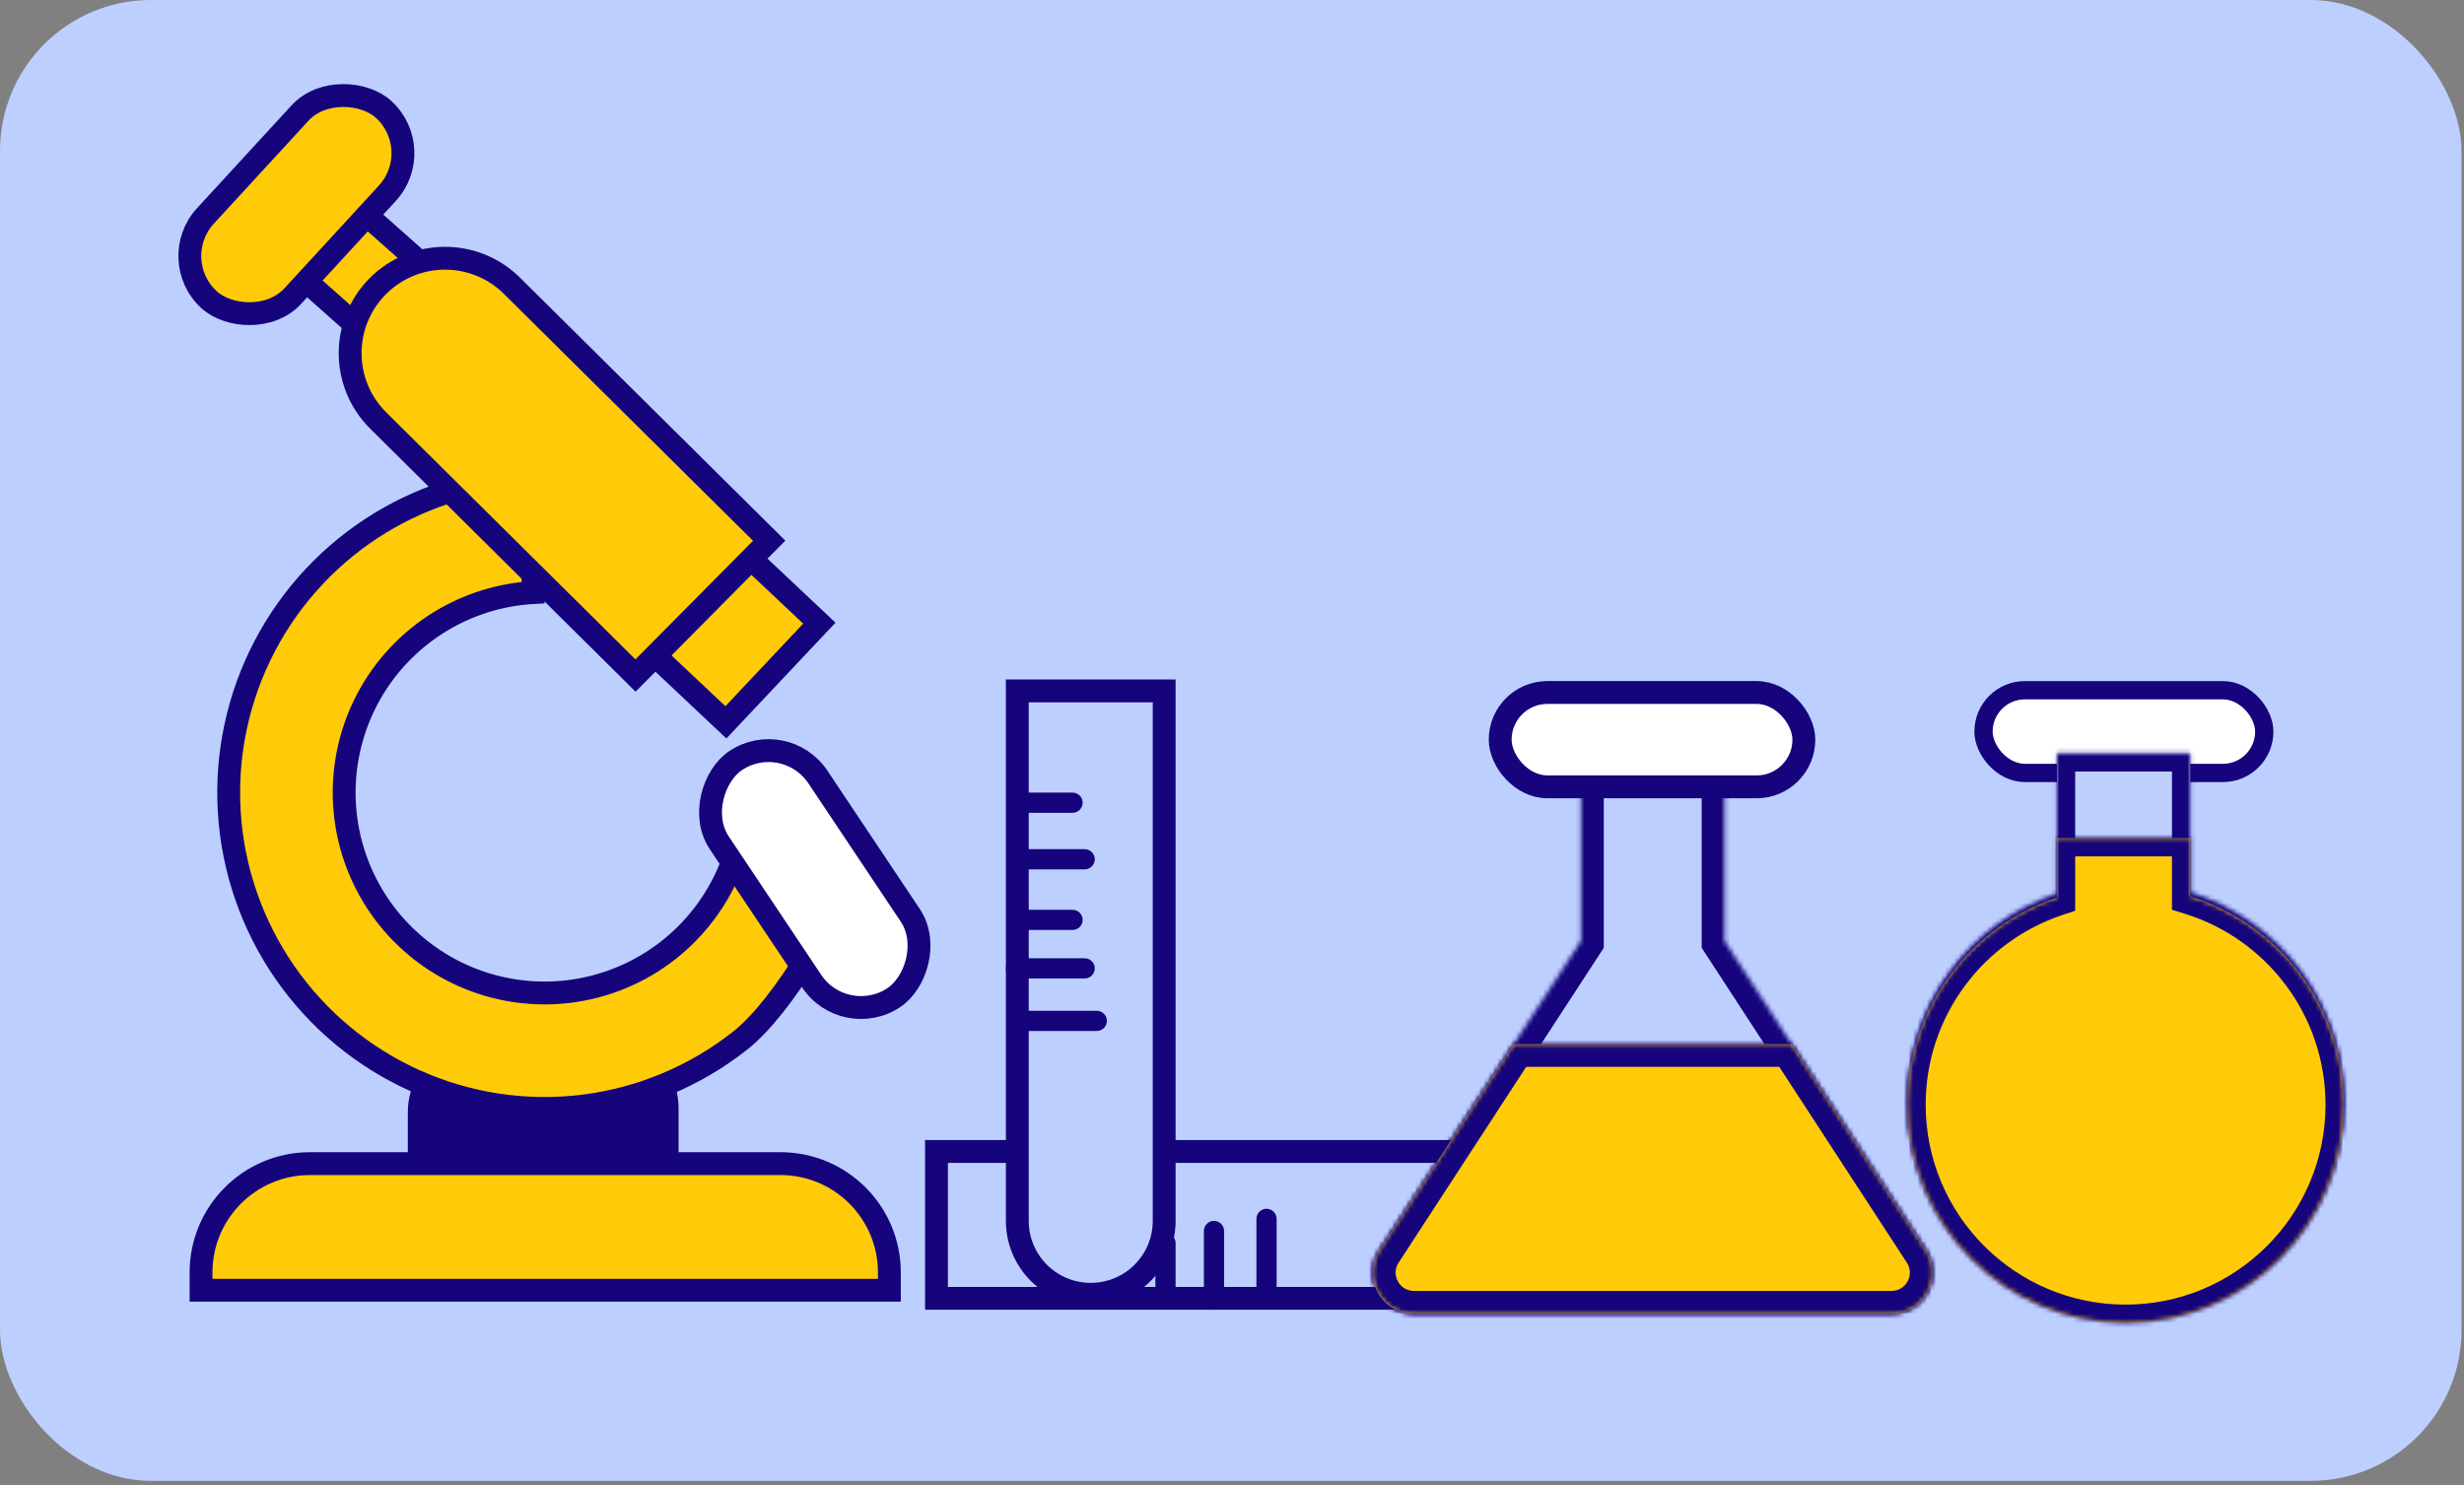 <svg width="539" height="325" viewBox="0 0 539 325" fill="none" xmlns="http://www.w3.org/2000/svg">
<rect x="0" y="0" width="539" height="325" fill="#808080" stroke="none"/>
<rect width="538.453" height="324.004" rx="33" fill="#BDCFFE"/>
<path d="M91.709 243.457C91.709 235.449 98.201 228.957 106.209 228.957H132.434C139.89 228.957 145.934 235.001 145.934 242.457V254.012H91.709V243.457Z" fill="#15047C" stroke="#15047C" stroke-width="5"/>
<path d="M83.348 114.302C93.425 108.204 104.882 104.79 116.626 104.365V129.651C109.495 130.058 102.559 132.202 96.427 135.913C89.581 140.057 83.999 145.995 80.287 153.084C76.575 160.174 74.874 168.144 75.369 176.131C75.864 184.119 78.536 191.818 83.094 198.395C87.653 204.972 93.925 210.176 101.231 213.442C108.537 216.709 116.597 217.913 124.538 216.925C132.479 215.937 139.999 212.794 146.281 207.838C152.106 203.242 156.662 197.249 159.533 190.428L186.586 190.428C184.249 195.917 180.806 202.634 176.878 209.024C172.067 216.852 166.699 223.904 161.928 227.668C152.026 235.481 140.174 240.435 127.657 241.992C115.14 243.549 102.435 241.651 90.92 236.502C79.406 231.354 69.52 223.152 62.334 212.785C55.148 202.419 50.937 190.283 50.157 177.694C49.377 165.104 52.058 152.542 57.908 141.367C63.759 130.193 72.557 120.833 83.348 114.302Z" fill="#FFCB08" stroke="#15047C" stroke-width="5"/>
<rect x="171.706" y="159.209" width="62.346" height="25.939" rx="12.969" transform="rotate(56.265 171.706 159.209)" fill="white" stroke="#15047C" stroke-width="5"/>
<path d="M43.975 278.415C43.975 265.258 54.641 254.593 67.798 254.593L170.73 254.593C183.887 254.593 194.552 265.258 194.552 278.415V282.299H43.975V278.415Z" fill="#FFCB08" stroke="#15047C" stroke-width="5"/>
<path d="M128.6 109.136C134.244 103.142 143.679 102.859 149.673 108.504L179.23 136.34L158.789 158.045L129.232 130.209C123.238 124.564 122.955 115.13 128.6 109.136Z" fill="#FFCB08" stroke="#15047C" stroke-width="5"/>
<rect x="64.194" y="32.863" width="65.385" height="19.592" rx="9.796" transform="rotate(41.584 64.194 32.863)" fill="#FFCB08" stroke="#15047C" stroke-width="5"/>
<path d="M82.615 62.649C90.689 54.503 103.839 54.446 111.984 62.52L168.259 118.305L139.017 147.804L82.743 92.019C74.597 83.944 74.54 70.794 82.615 62.649Z" fill="#FFCB08" stroke="#15047C" stroke-width="5"/>
<rect x="36.167" y="56.782" width="56.499" height="25.939" rx="12.969" transform="rotate(-47.407 36.167 56.782)" fill="#FFCB08" stroke="#15047C" stroke-width="5"/>
<path d="M204.855 284.067V251.941H320.806C329.677 251.941 336.869 259.133 336.869 268.004C336.869 276.876 329.677 284.067 320.806 284.067H204.855Z" fill="#BDCFFE" stroke="#15047C" stroke-width="5"/>
<path d="M229.32 284.801C228.1 284.801 227.11 283.811 227.11 282.591V271.983C227.11 270.763 228.1 269.773 229.32 269.773C230.541 269.773 231.53 270.763 231.53 271.983V282.591C231.53 283.811 230.541 284.801 229.32 284.801Z" fill="#15047C"/>
<path d="M241.693 284.801C240.472 284.801 239.483 283.811 239.483 282.591V269.331C239.483 268.111 240.472 267.122 241.693 267.122C242.913 267.122 243.903 268.111 243.903 269.331V282.591C243.903 283.811 242.913 284.801 241.693 284.801Z" fill="#15047C"/>
<path d="M254.951 285.684C253.731 285.684 252.741 284.694 252.741 283.474V271.982C252.741 270.762 253.731 269.772 254.951 269.772C256.172 269.772 257.161 270.762 257.161 271.982V283.474C257.161 284.694 256.172 285.684 254.951 285.684Z" fill="#15047C"/>
<path d="M265.559 286.568C264.339 286.568 263.349 285.579 263.349 284.358V269.331C263.349 268.111 264.339 267.121 265.559 267.121C266.78 267.121 267.769 268.111 267.769 269.331V284.358C267.769 285.579 266.78 286.568 265.559 286.568Z" fill="#15047C"/>
<path d="M277.051 285.684C275.83 285.684 274.841 284.694 274.841 283.474V266.678C274.841 265.458 275.83 264.469 277.051 264.469C278.271 264.469 279.261 265.458 279.261 266.678V283.474C279.261 284.694 278.271 285.684 277.051 285.684Z" fill="#15047C"/>
<path d="M222.536 151.169H254.662V267.12C254.662 275.991 247.47 283.183 238.599 283.183C229.727 283.183 222.536 275.991 222.536 267.12V151.169Z" fill="#BDCFFE" stroke="#15047C" stroke-width="5"/>
<path d="M221.803 175.628C221.803 174.407 222.793 173.418 224.013 173.418H234.621C235.841 173.418 236.831 174.407 236.831 175.628C236.831 176.848 235.841 177.838 234.621 177.838H224.013C222.793 177.838 221.803 176.848 221.803 175.628Z" fill="#15047C"/>
<path d="M221.803 188.004C221.803 186.783 222.793 185.794 224.013 185.794H237.273C238.493 185.794 239.483 186.783 239.483 188.004C239.483 189.224 238.493 190.214 237.273 190.214H224.013C222.793 190.214 221.803 189.224 221.803 188.004Z" fill="#15047C"/>
<path d="M220.917 201.267C220.917 200.046 221.907 199.057 223.127 199.057H234.619C235.839 199.057 236.829 200.046 236.829 201.267C236.829 202.487 235.839 203.476 234.619 203.476H223.127C221.907 203.476 220.917 202.487 220.917 201.267Z" fill="#15047C"/>
<path d="M220.034 211.872C220.034 210.652 221.023 209.662 222.244 209.662H237.271C238.492 209.662 239.481 210.652 239.481 211.872C239.481 213.093 238.492 214.082 237.271 214.082H222.244C221.023 214.082 220.034 213.093 220.034 211.872Z" fill="#15047C"/>
<path d="M220.917 223.362C220.917 222.142 221.907 221.152 223.127 221.152H239.923C241.143 221.152 242.133 222.142 242.133 223.362C242.133 224.583 241.143 225.572 239.923 225.572H223.127C221.907 225.572 220.917 224.583 220.917 223.362Z" fill="#15047C"/>
<mask id="path-22-inside-1_314_1769" fill="white">
<path fill-rule="evenodd" clip-rule="evenodd" d="M377.243 166.547H345.827V205.893L301.757 273.54C297.857 279.527 302.153 287.453 309.298 287.453H413.773C420.918 287.453 425.214 279.527 421.314 273.54L377.243 205.891V166.547Z"/>
</mask>
<path fill-rule="evenodd" clip-rule="evenodd" d="M377.243 166.547H345.827V205.893L301.757 273.54C297.857 279.527 302.153 287.453 309.298 287.453H413.773C420.918 287.453 425.214 279.527 421.314 273.54L377.243 205.891V166.547Z" fill="#BDCFFE"/>
<path d="M345.827 166.547V161.547H340.827V166.547H345.827ZM377.243 166.547H382.243V161.547H377.243V166.547ZM345.827 205.893L350.016 208.622L350.827 207.378V205.893H345.827ZM301.757 273.54L305.946 276.269L301.757 273.54ZM421.314 273.54L425.503 270.811L421.314 273.54ZM377.243 205.891H372.243V207.376L373.054 208.62L377.243 205.891ZM345.827 171.547H377.243V161.547H345.827V171.547ZM350.827 205.893V166.547H340.827V205.893H350.827ZM305.946 276.269L350.016 208.622L341.637 203.164L297.568 270.811L305.946 276.269ZM309.298 282.453C306.122 282.453 304.213 278.93 305.946 276.269L297.568 270.811C291.501 280.123 298.183 292.453 309.298 292.453V282.453ZM413.773 282.453H309.298V292.453H413.773V282.453ZM417.125 276.269C418.858 278.93 416.949 282.453 413.773 282.453V292.453C424.888 292.453 431.57 280.123 425.503 270.811L417.125 276.269ZM373.054 208.62L417.125 276.269L425.503 270.811L381.432 203.162L373.054 208.62ZM372.243 166.547V205.891H382.243V166.547H372.243Z" fill="#15047C" mask="url(#path-22-inside-1_314_1769)"/>
<rect x="328.166" y="151.514" width="66.427" height="20.641" rx="10.32" fill="white" stroke="#15047C" stroke-width="5"/>
<mask id="path-25-inside-2_314_1769" fill="white">
<path fill-rule="evenodd" clip-rule="evenodd" d="M331.144 228.424L301.757 273.533C297.857 279.52 302.153 287.446 309.298 287.446H413.773C420.918 287.446 425.214 279.52 421.314 273.533L391.927 228.424H331.144Z"/>
</mask>
<path fill-rule="evenodd" clip-rule="evenodd" d="M331.144 228.424L301.757 273.533C297.857 279.52 302.153 287.446 309.298 287.446H413.773C420.918 287.446 425.214 279.52 421.314 273.533L391.927 228.424H331.144Z" fill="#FFCB08"/>
<path d="M301.757 273.533L305.946 276.263L301.757 273.533ZM331.144 228.424V223.424H328.434L326.955 225.695L331.144 228.424ZM421.314 273.533L417.125 276.263H417.125L421.314 273.533ZM391.927 228.424L396.116 225.695L394.637 223.424H391.927V228.424ZM305.946 276.263L335.334 231.153L326.955 225.695L297.568 270.804L305.946 276.263ZM309.298 282.446C306.122 282.446 304.213 278.923 305.946 276.263L297.568 270.804C291.501 280.117 298.183 292.446 309.298 292.446V282.446ZM413.773 282.446H309.298V292.446H413.773V282.446ZM417.125 276.263C418.858 278.923 416.949 282.446 413.773 282.446V292.446C424.888 292.446 431.57 280.117 425.503 270.804L417.125 276.263ZM387.737 231.153L417.125 276.263L425.503 270.804L396.116 225.695L387.737 231.153ZM391.927 223.424H331.144V233.424H391.927V223.424Z" fill="#15047C" mask="url(#path-25-inside-2_314_1769)"/>
<rect x="433.896" y="151.016" width="61.413" height="18.099" rx="9.049" fill="white" stroke="#15047C" stroke-width="4"/>
<mask id="path-28-inside-3_314_1769" fill="white">
<path fill-rule="evenodd" clip-rule="evenodd" d="M479.119 164.8H449.948V195.5C430.947 201.797 417.24 219.708 417.24 240.821C417.24 267.184 438.612 288.555 464.974 288.555C491.337 288.555 512.708 267.184 512.708 240.821C512.708 219.383 498.576 201.245 479.119 195.217V164.8Z"/>
</mask>
<path fill-rule="evenodd" clip-rule="evenodd" d="M479.119 164.8H449.948V195.5C430.947 201.797 417.24 219.708 417.24 240.821C417.24 267.184 438.612 288.555 464.974 288.555C491.337 288.555 512.708 267.184 512.708 240.821C512.708 219.383 498.576 201.245 479.119 195.217V164.8Z" fill="#BDCFFE"/>
<path d="M449.948 164.8V160.8H445.948V164.8H449.948ZM479.119 164.8H483.119V160.8H479.119V164.8ZM449.948 195.5L451.206 199.297L453.948 198.389V195.5H449.948ZM479.119 195.217H475.119V198.166L477.935 199.038L479.119 195.217ZM449.948 168.8H479.119V160.8H449.948V168.8ZM453.948 195.5V164.8H445.948V195.5H453.948ZM421.24 240.821C421.24 221.483 433.794 205.067 451.206 199.297L448.69 191.703C428.101 198.526 413.24 217.933 413.24 240.821H421.24ZM464.974 284.555C440.821 284.555 421.24 264.974 421.24 240.821H413.24C413.24 269.393 436.403 292.555 464.974 292.555V284.555ZM508.708 240.821C508.708 264.974 489.128 284.555 464.974 284.555V292.555C493.546 292.555 516.708 269.393 516.708 240.821H508.708ZM477.935 199.038C495.765 204.562 508.708 221.185 508.708 240.821H516.708C516.708 217.58 501.386 197.929 480.302 191.397L477.935 199.038ZM475.119 164.8V195.217H483.119V164.8H475.119Z" fill="#15047C" mask="url(#path-28-inside-3_314_1769)"/>
<mask id="path-30-inside-4_314_1769" fill="white">
<path fill-rule="evenodd" clip-rule="evenodd" d="M449.948 183.364V196.386C430.948 202.682 417.241 220.593 417.241 241.706C417.241 268.069 438.612 289.44 464.975 289.44C491.337 289.44 512.708 268.069 512.708 241.706C512.708 220.268 498.576 202.131 479.119 196.103V183.364H449.948Z"/>
</mask>
<path fill-rule="evenodd" clip-rule="evenodd" d="M449.948 183.364V196.386C430.948 202.682 417.241 220.593 417.241 241.706C417.241 268.069 438.612 289.44 464.975 289.44C491.337 289.44 512.708 268.069 512.708 241.706C512.708 220.268 498.576 202.131 479.119 196.103V183.364H449.948Z" fill="#FFCB08"/>
<path d="M449.948 183.364V179.364H445.948V183.364H449.948ZM449.948 196.386L451.206 200.183L453.948 199.274V196.386H449.948ZM479.119 196.103H475.119V199.051L477.935 199.924L479.119 196.103ZM479.119 183.364H483.119V179.364H479.119V183.364ZM445.948 183.364V196.386H453.948V183.364H445.948ZM448.69 192.589C428.102 199.411 413.241 218.818 413.241 241.706H421.241C421.241 222.369 433.794 205.953 451.206 200.183L448.69 192.589ZM413.241 241.706C413.241 270.278 436.403 293.44 464.975 293.44V285.44C440.821 285.44 421.241 265.86 421.241 241.706H413.241ZM464.975 293.44C493.546 293.44 516.708 270.278 516.708 241.706H508.708C508.708 265.86 489.128 285.44 464.975 285.44V293.44ZM516.708 241.706C516.708 218.466 501.386 198.814 480.303 192.282L477.935 199.924C495.765 205.448 508.708 222.071 508.708 241.706H516.708ZM483.119 196.103V183.364H475.119V196.103H483.119ZM479.119 179.364H449.948V187.364H479.119V179.364Z" fill="#15047C" mask="url(#path-30-inside-4_314_1769)"/>
</svg>
